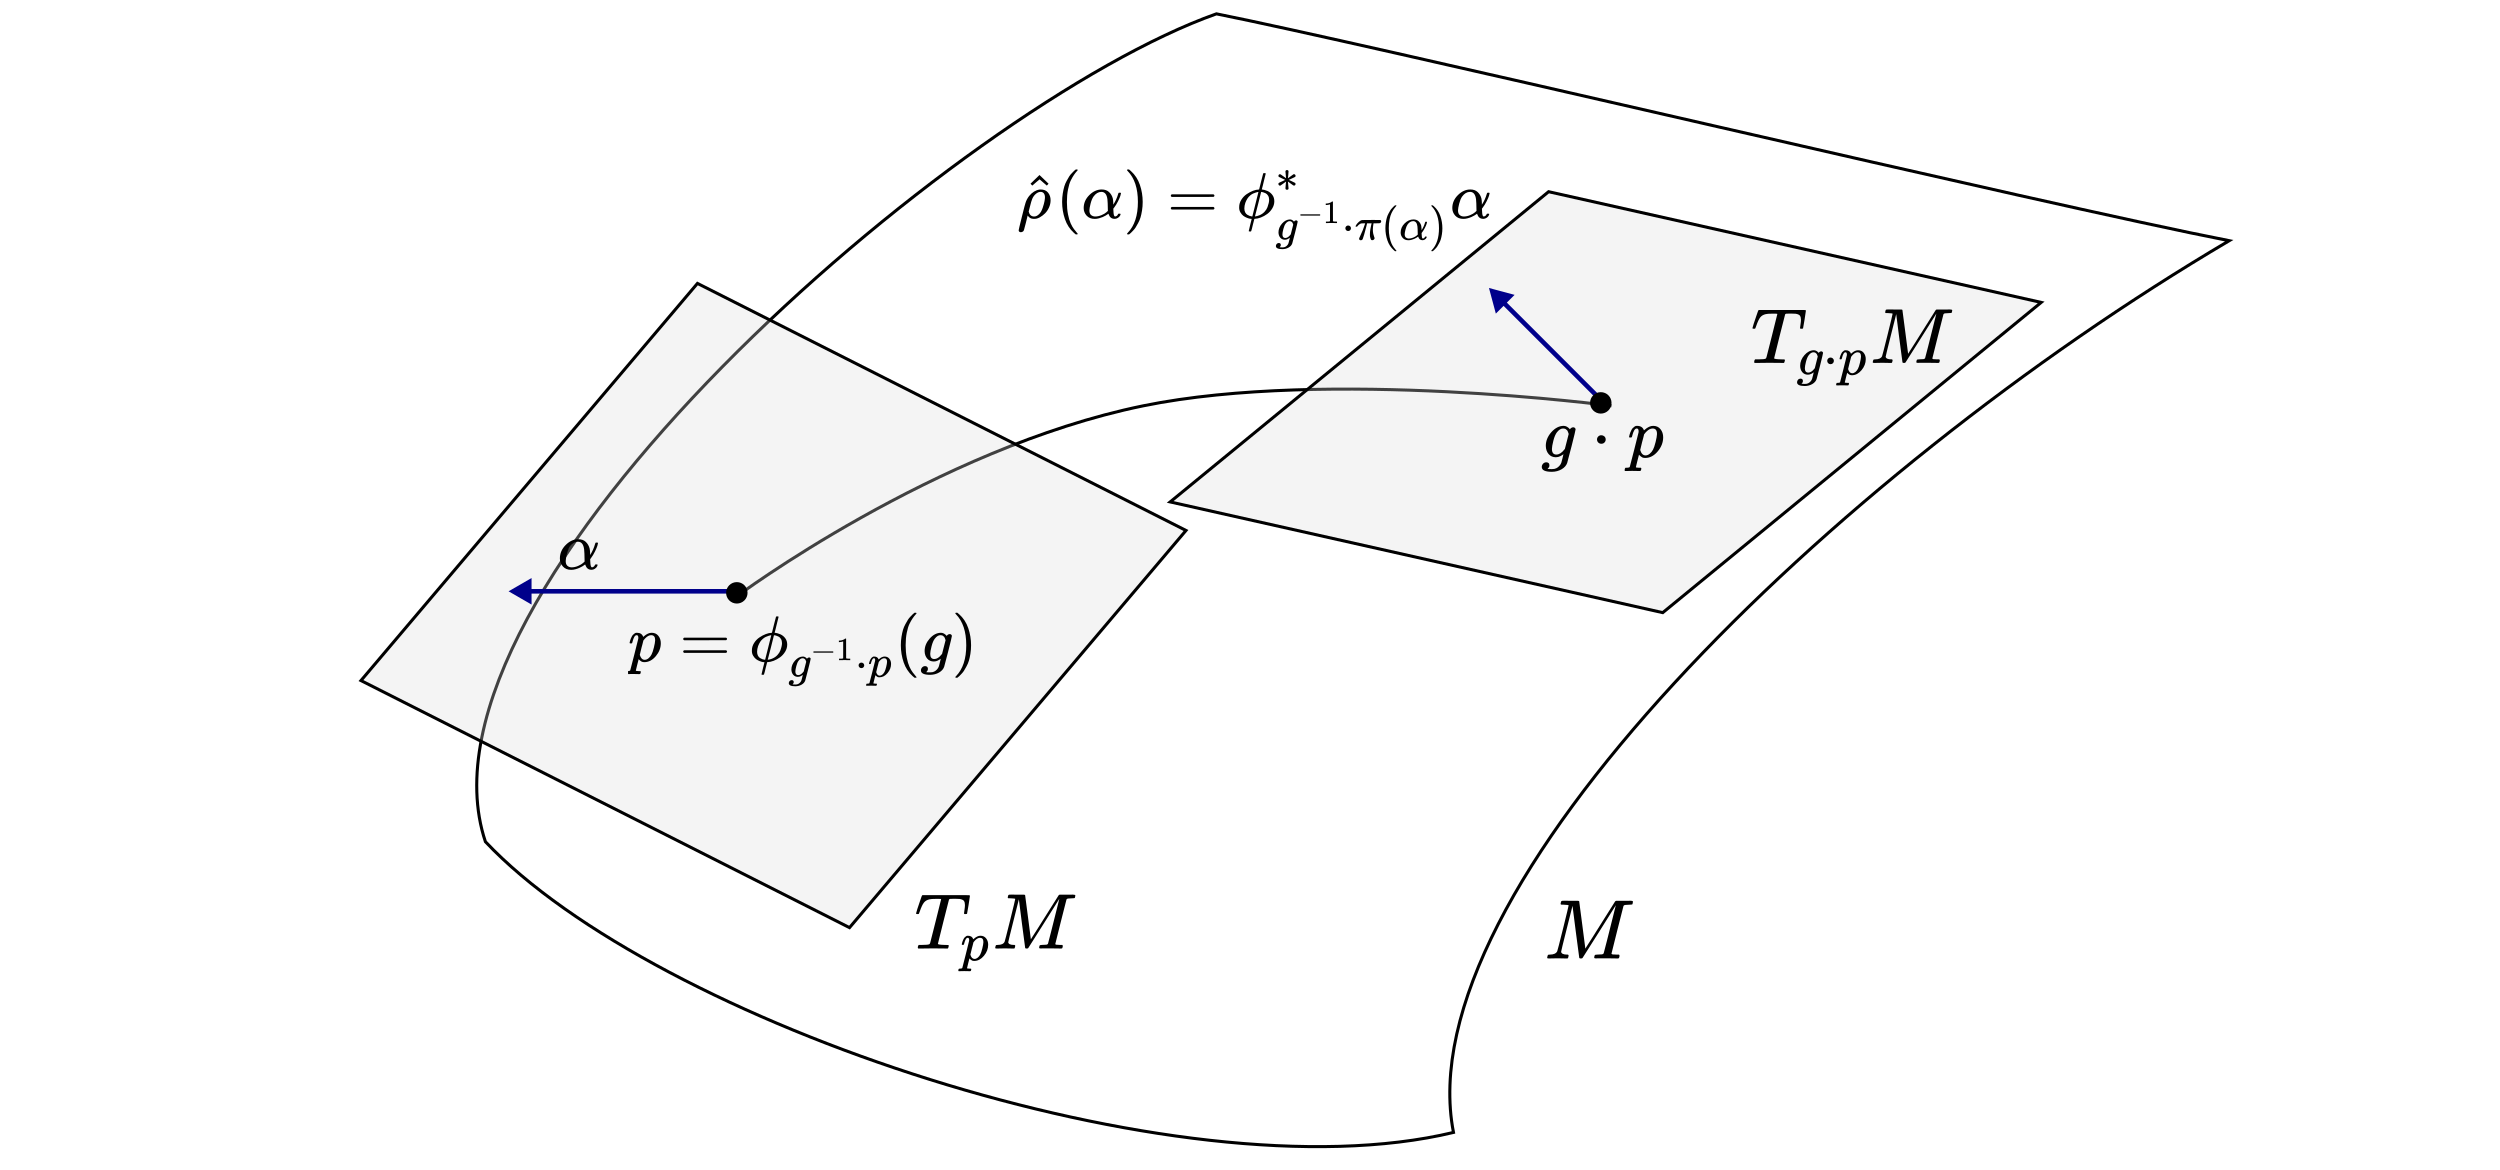 <svg width="816" height="382" viewBox="0 0 816 382" fill="none" xmlns="http://www.w3.org/2000/svg">
<path d="M235.729 119.766C288.365 66.239 354.978 19.424 397.037 4.517C421.307 9.374 481.107 23.1 544.298 37.603C549.775 38.861 555.278 40.124 560.785 41.387C628.93 57.022 697.772 72.746 727.608 78.564C662.394 117.051 595.321 169.908 546.437 223.036C521.853 249.754 501.855 276.555 489.01 301.644C476.272 326.526 470.538 349.784 474.416 369.627C429.365 380.433 364.304 371.419 303.513 352.344C242.568 333.221 186.064 304.032 158.439 274.737C151.552 254.119 157.641 228.823 172.101 201.921C186.576 174.992 209.389 146.552 235.729 119.766Z" stroke="black"/>
<path d="M240 195C240 195 305.191 146.353 373.186 132.454C433.215 120.183 526 132.454 526 132.454" stroke="black"/>
<path d="M277.279 302.778L117.82 222.137L227.647 92.502L387.105 173.144L277.279 302.778Z" fill="#D9D9D9" fill-opacity="0.3" stroke="black"/>
<path d="M542.722 199.964L381.947 163.827L505.465 62.57L666.24 98.707L542.722 199.964Z" fill="#D9D9D9" fill-opacity="0.3" stroke="black"/>
<path d="M166 193L173.5 197.33L173.5 188.67L166 193ZM241 192.25L172.75 192.25L172.75 193.75L241 193.75L241 192.25Z" fill="#00008B"/>
<path d="M486 94L488.241 102.365L494.365 96.241L486 94ZM523.53 130.47L491.303 98.243L490.243 99.303L522.47 131.53L523.53 130.47Z" fill="#00008B"/>
<circle cx="240.5" cy="193.5" r="3.5" fill="black"/>
<circle cx="522.5" cy="131.5" r="3.5" fill="black"/>
<g clip-path="url(#clip0_1_145)">
<path d="M205.495 209.825C205.509 209.783 205.523 209.726 205.538 209.655C205.552 209.585 205.588 209.429 205.645 209.189C205.702 208.948 205.774 208.729 205.86 208.531C205.946 208.333 206.054 208.099 206.183 207.831C206.312 207.562 206.455 207.35 206.613 207.194C206.77 207.039 206.957 206.883 207.172 206.727C207.387 206.572 207.623 206.508 207.881 206.536C208.957 206.536 209.645 206.989 209.946 207.894L210.161 207.703C211.05 206.925 211.895 206.536 212.698 206.536C213.63 206.536 214.361 206.869 214.892 207.534C215.422 208.198 215.687 209.005 215.687 209.952C215.687 211.48 215.142 212.888 214.053 214.175C212.963 215.462 211.731 216.113 210.354 216.127C210.039 216.127 209.759 216.084 209.516 216C209.358 215.929 209.193 215.823 209.021 215.681C208.849 215.54 208.713 215.42 208.613 215.321L208.462 215.151C208.448 215.165 208.29 215.78 207.989 216.997C207.688 218.213 207.537 218.829 207.537 218.843C207.537 218.928 207.595 218.977 207.709 218.991C207.824 219.006 208.089 219.027 208.505 219.055H209.043C209.129 219.154 209.172 219.218 209.172 219.246C209.172 219.274 209.15 219.402 209.107 219.628C209.064 219.798 209.021 219.904 208.978 219.946C208.935 219.989 208.842 220.017 208.699 220.031C208.67 220.031 208.591 220.031 208.462 220.031C208.333 220.031 208.089 220.024 207.731 220.01C207.373 219.996 206.928 219.989 206.398 219.989C205.394 219.989 204.756 220.003 204.484 220.031H204.312C204.212 219.932 204.161 219.854 204.161 219.798C204.19 219.416 204.283 219.168 204.441 219.055H204.871C205.358 219.041 205.638 218.956 205.71 218.8C205.753 218.716 206.19 217.025 207.021 213.729C207.853 210.433 208.29 208.686 208.333 208.488C208.347 208.418 208.355 208.319 208.355 208.191C208.355 207.611 208.175 207.321 207.817 207.321C207.502 207.321 207.236 207.519 207.021 207.916C206.806 208.312 206.641 208.743 206.527 209.21C206.412 209.677 206.326 209.931 206.269 209.974C206.24 210.002 206.125 210.016 205.925 210.016H205.624C205.538 209.931 205.495 209.868 205.495 209.825ZM208.828 213.75C209.143 214.826 209.673 215.363 210.419 215.363C210.849 215.363 211.265 215.2 211.666 214.875C212.067 214.55 212.397 214.139 212.655 213.644C212.913 213.163 213.171 212.4 213.429 211.353C213.687 210.306 213.824 209.528 213.838 209.019V208.892C213.838 207.845 213.401 207.321 212.526 207.321C212.368 207.321 212.211 207.343 212.053 207.385C211.895 207.428 211.738 207.491 211.58 207.576C211.422 207.661 211.279 207.753 211.15 207.852C211.021 207.951 210.899 208.057 210.784 208.17C210.67 208.283 210.562 208.389 210.462 208.488C210.362 208.587 210.283 208.686 210.225 208.785C210.168 208.884 210.111 208.955 210.053 208.998L209.989 209.083C209.989 209.097 209.967 209.196 209.924 209.38C209.881 209.563 209.802 209.875 209.688 210.313C209.573 210.752 209.473 211.119 209.387 211.417C209.014 212.916 208.828 213.694 208.828 213.75Z" fill="black"/>
<path d="M222.994 208.552C222.994 208.368 223.094 208.227 223.295 208.128H236.993C237.208 208.241 237.315 208.382 237.315 208.552C237.315 208.708 237.215 208.842 237.014 208.955L230.176 208.976H223.338C223.109 208.906 222.994 208.764 222.994 208.552ZM222.994 212.668C222.994 212.456 223.109 212.315 223.338 212.244H237.014C237.215 212.385 237.315 212.527 237.315 212.668C237.315 212.852 237.208 212.994 236.993 213.093H223.295C223.094 212.994 222.994 212.852 222.994 212.668Z" fill="black"/>
<path d="M253.288 201.317C253.345 201.232 253.431 201.189 253.546 201.189H253.718H253.998C254.084 201.274 254.127 201.331 254.127 201.359C254.127 201.458 253.912 202.328 253.481 203.969C253.381 204.365 253.281 204.782 253.18 205.221C253.08 205.659 252.994 205.985 252.922 206.197L252.836 206.536C252.836 206.55 252.901 206.558 253.03 206.558C253.159 206.558 253.388 206.6 253.718 206.685C254.048 206.77 254.392 206.89 254.75 207.046C255.381 207.343 255.904 207.774 256.32 208.34C256.736 208.906 256.944 209.592 256.944 210.398C256.944 211.204 256.721 211.975 256.277 212.711C255.832 213.446 255.281 214.055 254.621 214.536C253.962 215.017 253.266 215.398 252.535 215.681C251.804 215.964 251.123 216.113 250.493 216.127H250.406L249.89 218.143C249.804 218.468 249.711 218.857 249.611 219.31C249.496 219.762 249.417 220.031 249.374 220.116C249.331 220.201 249.245 220.25 249.116 220.264H248.987C248.701 220.264 248.557 220.215 248.557 220.116C248.557 220.045 248.715 219.373 249.03 218.1L249.525 216.148C249.525 216.134 249.468 216.127 249.353 216.127C249.281 216.127 249.138 216.113 248.923 216.084C248.708 216.056 248.385 215.957 247.955 215.787C247.525 215.618 247.138 215.406 246.794 215.151C246.45 214.896 246.127 214.521 245.826 214.026C245.525 213.531 245.389 212.951 245.418 212.286C245.418 211.438 245.654 210.639 246.127 209.889C246.6 209.139 247.181 208.531 247.869 208.064C248.557 207.597 249.252 207.229 249.955 206.961C250.657 206.692 251.288 206.558 251.847 206.558C251.919 206.558 251.962 206.529 251.976 206.473L252.621 203.884C253.066 202.201 253.288 201.345 253.288 201.317ZM247.116 212.732C247.116 213.213 247.202 213.63 247.375 213.984C247.547 214.338 247.783 214.606 248.084 214.79C248.385 214.974 248.643 215.101 248.858 215.172C249.073 215.243 249.317 215.299 249.589 215.342H249.74L251.74 207.343C251.682 207.343 251.604 207.35 251.503 207.364C251.403 207.378 251.195 207.435 250.88 207.534C250.564 207.633 250.263 207.746 249.976 207.873C249.69 208 249.374 208.206 249.03 208.488C248.686 208.771 248.392 209.097 248.149 209.464C247.891 209.861 247.654 210.334 247.439 210.886C247.224 211.537 247.116 212.152 247.116 212.732ZM255.245 209.931C255.245 209.394 255.13 208.934 254.901 208.552C254.671 208.17 254.385 207.901 254.041 207.746C253.697 207.59 253.417 207.484 253.202 207.428C252.987 207.371 252.815 207.343 252.686 207.343H252.621L251.632 211.31L250.6 215.299C250.6 215.328 250.607 215.342 250.622 215.342C250.736 215.342 250.966 215.299 251.31 215.215C251.654 215.13 251.94 215.031 252.17 214.917C252.786 214.649 253.317 214.274 253.761 213.793C254.205 213.312 254.521 212.817 254.707 212.308C254.894 211.798 255.03 211.346 255.116 210.95C255.202 210.554 255.245 210.214 255.245 209.931Z" fill="black"/>
<path d="M262.037 220.279C261.885 220.409 261.662 220.549 261.368 220.699C261.074 220.849 260.765 220.924 260.441 220.924C259.802 220.924 259.291 220.699 258.905 220.249C258.52 219.799 258.323 219.224 258.312 218.524C258.312 217.474 258.703 216.509 259.483 215.629C260.263 214.749 261.13 214.304 262.083 214.294C262.559 214.294 263 214.534 263.405 215.014L263.451 214.954C263.471 214.924 263.497 214.894 263.527 214.864C263.557 214.834 263.603 214.794 263.664 214.744C263.725 214.694 263.791 214.659 263.861 214.639C263.932 214.619 264.014 214.604 264.105 214.594C264.247 214.594 264.363 214.639 264.454 214.729C264.546 214.819 264.596 214.914 264.606 215.014C264.606 215.164 264.318 216.374 263.74 218.644C263.162 220.914 262.858 222.074 262.828 222.124C262.645 222.664 262.255 223.11 261.657 223.46C261.059 223.81 260.375 223.99 259.605 224C258.176 224 257.461 223.66 257.461 222.979C257.461 222.719 257.552 222.489 257.735 222.289C257.917 222.089 258.15 221.989 258.434 221.989C258.586 221.989 258.728 222.034 258.86 222.124C258.992 222.214 259.062 222.369 259.073 222.589C259.073 222.689 259.062 222.784 259.042 222.874C259.022 222.964 258.986 223.034 258.936 223.085C258.885 223.135 258.845 223.185 258.814 223.235C258.784 223.285 258.748 223.325 258.708 223.355L258.677 223.385H258.693C258.794 223.415 259.098 223.43 259.605 223.43C259.99 223.43 260.294 223.37 260.517 223.25C260.75 223.14 260.968 222.974 261.171 222.754C261.373 222.534 261.515 222.299 261.596 222.049C261.657 221.859 261.738 221.549 261.84 221.119C261.971 220.639 262.037 220.359 262.037 220.279ZM263.147 216.004L263.086 215.839C263.056 215.729 263.03 215.654 263.01 215.614C262.99 215.574 262.959 215.504 262.919 215.404C262.878 215.304 262.828 215.234 262.767 215.194C262.706 215.154 262.64 215.099 262.569 215.029C262.498 214.959 262.407 214.914 262.296 214.894C262.184 214.874 262.073 214.859 261.961 214.849C261.515 214.849 261.084 215.114 260.669 215.644C260.365 216.034 260.111 216.629 259.909 217.429C259.706 218.229 259.605 218.809 259.605 219.169C259.605 219.959 259.919 220.354 260.547 220.354C261.115 220.354 261.672 220.004 262.22 219.304L262.341 219.154L263.147 216.004Z" fill="black"/>
<path d="M265.464 212.965C265.464 212.965 265.464 212.919 265.464 212.827C265.464 212.736 265.514 212.665 265.614 212.615H271.859C271.966 212.672 272.02 212.743 272.02 212.827C272.02 212.912 271.966 212.983 271.859 213.04H265.614C265.514 212.99 265.464 212.919 265.464 212.827V212.965Z" fill="black"/>
<path d="M275.213 209.349L275.073 209.402C274.972 209.437 274.829 209.472 274.643 209.508C274.457 209.543 274.249 209.568 274.019 209.582H273.815V209.094H274.019C274.356 209.08 274.668 209.027 274.955 208.935C275.241 208.843 275.442 208.758 275.556 208.681C275.671 208.603 275.771 208.525 275.857 208.447C275.872 208.426 275.915 208.415 275.986 208.415C276.051 208.415 276.112 208.437 276.169 208.479V211.65L276.18 214.832C276.23 214.881 276.273 214.913 276.309 214.927C276.345 214.942 276.431 214.956 276.567 214.97C276.703 214.984 276.925 214.991 277.233 214.991H277.513V215.479H277.394C277.244 215.458 276.674 215.447 275.685 215.447C274.711 215.447 274.148 215.458 273.998 215.479H273.869V214.991H274.148C274.306 214.991 274.442 214.991 274.557 214.991C274.672 214.991 274.761 214.987 274.826 214.98C274.89 214.973 274.947 214.963 274.998 214.949C275.048 214.934 275.076 214.927 275.084 214.927C275.091 214.927 275.112 214.91 275.148 214.874C275.184 214.839 275.205 214.825 275.213 214.832V209.349Z" fill="black"/>
<path d="M280.246 217.174C280.246 216.934 280.332 216.724 280.504 216.544C280.676 216.364 280.894 216.274 281.158 216.274C281.401 216.274 281.614 216.354 281.796 216.514C281.979 216.674 282.075 216.889 282.085 217.159C282.085 217.409 281.999 217.624 281.827 217.804C281.654 217.984 281.437 218.074 281.173 218.074C280.909 218.074 280.692 217.989 280.519 217.819C280.347 217.649 280.256 217.434 280.246 217.174Z" fill="black"/>
<path d="M283.636 216.619C283.646 216.589 283.656 216.549 283.666 216.499C283.676 216.449 283.702 216.339 283.742 216.169C283.783 215.999 283.833 215.844 283.894 215.704C283.955 215.564 284.031 215.399 284.122 215.209C284.214 215.019 284.315 214.869 284.426 214.759C284.538 214.649 284.67 214.539 284.822 214.429C284.974 214.319 285.141 214.274 285.323 214.294C286.084 214.294 286.57 214.614 286.783 215.254L286.935 215.119C287.563 214.569 288.161 214.294 288.729 214.294C289.388 214.294 289.905 214.529 290.28 214.999C290.655 215.469 290.842 216.039 290.842 216.709C290.842 217.789 290.457 218.784 289.687 219.694C288.916 220.604 288.045 221.064 287.072 221.074C286.849 221.074 286.651 221.044 286.479 220.984C286.367 220.934 286.251 220.859 286.129 220.759C286.008 220.659 285.911 220.574 285.84 220.504L285.734 220.384C285.724 220.394 285.612 220.829 285.399 221.689C285.187 222.549 285.08 222.984 285.08 222.994C285.08 223.054 285.121 223.089 285.202 223.099C285.283 223.109 285.47 223.125 285.764 223.145H286.144C286.205 223.215 286.236 223.26 286.236 223.28C286.236 223.3 286.22 223.39 286.19 223.55C286.16 223.67 286.129 223.745 286.099 223.775C286.068 223.805 286.002 223.825 285.901 223.835C285.881 223.835 285.825 223.835 285.734 223.835C285.643 223.835 285.47 223.83 285.217 223.82C284.964 223.81 284.649 223.805 284.274 223.805C283.565 223.805 283.114 223.815 282.921 223.835H282.8C282.729 223.765 282.693 223.71 282.693 223.67C282.714 223.4 282.779 223.225 282.891 223.145H283.195C283.54 223.135 283.737 223.074 283.788 222.964C283.818 222.904 284.127 221.709 284.715 219.379C285.303 217.049 285.612 215.814 285.643 215.674C285.653 215.624 285.658 215.554 285.658 215.464C285.658 215.054 285.531 214.849 285.278 214.849C285.055 214.849 284.867 214.989 284.715 215.269C284.563 215.549 284.447 215.854 284.366 216.184C284.285 216.514 284.224 216.694 284.183 216.724C284.163 216.744 284.082 216.754 283.94 216.754H283.727C283.666 216.694 283.636 216.649 283.636 216.619ZM285.992 219.394C286.215 220.154 286.59 220.534 287.117 220.534C287.421 220.534 287.715 220.419 287.999 220.189C288.283 219.959 288.516 219.669 288.698 219.319C288.881 218.979 289.063 218.439 289.246 217.699C289.428 216.959 289.524 216.409 289.535 216.049V215.959C289.535 215.219 289.225 214.849 288.607 214.849C288.496 214.849 288.384 214.864 288.273 214.894C288.161 214.924 288.05 214.969 287.938 215.029C287.827 215.089 287.725 215.154 287.634 215.224C287.543 215.294 287.457 215.369 287.376 215.449C287.295 215.529 287.219 215.604 287.148 215.674C287.077 215.744 287.021 215.814 286.98 215.884C286.94 215.954 286.899 216.004 286.859 216.034L286.813 216.094C286.813 216.104 286.798 216.174 286.768 216.304C286.737 216.434 286.682 216.654 286.6 216.964C286.519 217.274 286.448 217.534 286.388 217.744C286.124 218.804 285.992 219.354 285.992 219.394Z" fill="black"/>
<path d="M294.035 210.61C294.035 209.634 294.106 208.708 294.25 207.831C294.393 206.954 294.558 206.197 294.744 205.56C294.931 204.924 295.196 204.301 295.54 203.693C295.884 203.085 296.156 202.611 296.357 202.272C296.558 201.932 296.859 201.564 297.26 201.168C297.662 200.772 297.898 200.532 297.97 200.447C298.041 200.362 298.221 200.213 298.507 200.001H298.787H298.873C299.074 200.001 299.174 200.065 299.174 200.192C299.174 200.235 299.052 200.383 298.808 200.638C298.565 200.892 298.271 201.267 297.927 201.762C297.583 202.257 297.231 202.866 296.873 203.587C296.515 204.308 296.214 205.284 295.97 206.515C295.726 207.746 295.604 209.111 295.604 210.61C295.604 212.11 295.726 213.468 295.97 214.684C296.214 215.901 296.508 216.884 296.852 217.633C297.196 218.383 297.547 218.991 297.905 219.458C298.264 219.925 298.565 220.3 298.808 220.583C299.052 220.866 299.174 221.014 299.174 221.028C299.174 221.156 299.066 221.219 298.851 221.219H298.787H298.507L297.905 220.71C296.558 219.508 295.576 218.008 294.959 216.212C294.343 214.415 294.035 212.548 294.035 210.61Z" fill="black"/>
<path d="M307.066 215.002C306.851 215.186 306.535 215.384 306.12 215.596C305.704 215.809 305.267 215.915 304.808 215.915C303.905 215.915 303.181 215.596 302.636 214.96C302.091 214.323 301.812 213.51 301.797 212.52C301.797 211.035 302.349 209.67 303.453 208.425C304.557 207.18 305.783 206.55 307.13 206.536C307.804 206.536 308.428 206.876 309.001 207.555L309.065 207.47C309.094 207.428 309.13 207.385 309.173 207.343C309.216 207.3 309.28 207.244 309.367 207.173C309.453 207.102 309.546 207.053 309.646 207.024C309.746 206.996 309.861 206.975 309.99 206.961C310.191 206.961 310.356 207.024 310.485 207.152C310.614 207.279 310.685 207.413 310.7 207.555C310.7 207.767 310.291 209.479 309.474 212.69C308.657 215.901 308.227 217.541 308.184 217.612C307.926 218.376 307.374 219.006 306.528 219.501C305.682 219.996 304.715 220.25 303.625 220.264C301.604 220.264 300.593 219.784 300.593 218.822C300.593 218.454 300.722 218.128 300.98 217.846C301.238 217.563 301.568 217.421 301.969 217.421C302.184 217.421 302.385 217.485 302.571 217.612C302.758 217.739 302.858 217.959 302.872 218.27C302.872 218.411 302.858 218.546 302.829 218.673C302.801 218.8 302.751 218.899 302.679 218.97C302.607 219.041 302.55 219.112 302.507 219.182C302.464 219.253 302.414 219.31 302.356 219.352L302.313 219.395H302.335C302.478 219.437 302.908 219.458 303.625 219.458C304.17 219.458 304.6 219.373 304.915 219.204C305.245 219.048 305.553 218.815 305.84 218.503C306.127 218.192 306.327 217.86 306.442 217.506C306.528 217.237 306.643 216.799 306.786 216.191C306.972 215.512 307.066 215.116 307.066 215.002ZM308.635 208.955L308.549 208.722C308.506 208.566 308.471 208.46 308.442 208.404C308.413 208.347 308.37 208.248 308.313 208.106C308.255 207.965 308.184 207.866 308.098 207.809C308.012 207.753 307.919 207.675 307.818 207.576C307.718 207.477 307.589 207.413 307.431 207.385C307.274 207.357 307.116 207.336 306.958 207.321C306.327 207.321 305.718 207.696 305.13 208.446C304.7 208.998 304.342 209.839 304.055 210.971C303.768 212.103 303.625 212.923 303.625 213.432C303.625 214.55 304.07 215.108 304.958 215.108C305.761 215.108 306.55 214.613 307.324 213.623L307.496 213.411L308.635 208.955Z" fill="black"/>
<path d="M311.925 200.022L312.011 200.001C312.083 200.001 312.155 200.001 312.226 200.001H312.484L313.087 200.51C314.434 201.713 315.416 203.212 316.033 205.009C316.649 206.805 316.957 208.672 316.957 210.61C316.957 211.572 316.886 212.499 316.742 213.39C316.599 214.281 316.434 215.038 316.248 215.66C316.061 216.283 315.796 216.905 315.452 217.527C315.108 218.15 314.836 218.624 314.635 218.949C314.434 219.274 314.14 219.635 313.753 220.031C313.366 220.427 313.137 220.661 313.065 220.731C312.993 220.802 312.829 220.936 312.571 221.134C312.527 221.177 312.499 221.205 312.484 221.219H312.226C312.112 221.219 312.033 221.219 311.99 221.219C311.947 221.219 311.911 221.198 311.882 221.156C311.854 221.113 311.832 221.05 311.818 220.965C311.832 220.95 311.911 220.859 312.054 220.689C314.276 218.411 315.387 215.052 315.387 210.61C315.387 206.169 314.276 202.809 312.054 200.532C311.911 200.362 311.832 200.27 311.818 200.256C311.818 200.143 311.854 200.065 311.925 200.022Z" fill="black"/>
</g>
<g clip-path="url(#clip1_1_145)">
<path d="M333.241 75.795C332.77 75.795 332.521 75.583 332.492 75.159C332.492 75.017 332.849 73.52 333.562 70.665C334.275 67.811 334.661 66.341 334.718 66.256C334.946 65.479 335.338 64.723 335.895 63.988C336.893 62.773 338.027 62.067 339.297 61.869C339.326 61.869 339.383 61.869 339.468 61.869C339.554 61.869 339.625 61.862 339.682 61.847C340.724 61.847 341.523 62.187 342.079 62.865C342.635 63.543 342.914 64.377 342.914 65.366C342.914 66.172 342.742 66.956 342.4 67.719C342.058 68.482 341.622 69.125 341.095 69.648C340.567 70.171 339.996 70.602 339.383 70.941C338.769 71.28 338.206 71.442 337.692 71.428H337.457H337.307C336.579 71.428 335.987 71.11 335.531 70.474L335.424 70.347L334.846 72.721C334.489 74.092 334.283 74.869 334.226 75.053C334.168 75.237 334.083 75.385 333.969 75.498C333.74 75.696 333.498 75.795 333.241 75.795ZM341.073 64.391C341.073 63.868 340.952 63.444 340.709 63.119C340.467 62.794 340.11 62.632 339.639 62.632C339.14 62.632 338.641 62.837 338.142 63.246C337.642 63.656 337.243 64.193 336.943 64.857C336.743 65.296 336.472 66.214 336.13 67.613L335.766 69.054C336.009 70.128 336.608 70.665 337.564 70.665C338.106 70.665 338.634 70.411 339.147 69.902C339.618 69.478 340.01 68.8 340.324 67.867C340.638 66.935 340.845 66.172 340.945 65.578C341.045 64.985 341.087 64.589 341.073 64.391Z" fill="black"/>
<path d="M336.361 59.961L339.293 57.121L339.464 57.29C341.319 59.043 342.246 59.933 342.246 59.961L341.69 60.576C341.661 60.562 341.247 60.208 340.448 59.516L339.314 58.541L338.137 59.537C337.952 59.693 337.766 59.855 337.581 60.025C337.395 60.194 337.246 60.328 337.132 60.427L336.96 60.555C336.932 60.583 336.825 60.484 336.639 60.258L336.361 59.961Z" fill="black"/>
<path d="M346.675 65.917C346.675 64.942 346.747 64.017 346.889 63.141C347.032 62.264 347.196 61.508 347.382 60.873C347.567 60.237 347.831 59.615 348.173 59.007C348.516 58.4 348.787 57.926 348.987 57.587C349.186 57.248 349.486 56.88 349.885 56.485C350.285 56.089 350.52 55.849 350.592 55.764C350.663 55.679 350.841 55.531 351.127 55.319H351.405H351.49C351.69 55.319 351.79 55.383 351.79 55.51C351.79 55.552 351.669 55.701 351.426 55.955C351.184 56.209 350.891 56.584 350.549 57.078C350.206 57.573 349.857 58.181 349.5 58.901C349.144 59.622 348.844 60.597 348.601 61.826C348.359 63.056 348.238 64.419 348.238 65.917C348.238 67.415 348.359 68.772 348.601 69.987C348.844 71.202 349.136 72.184 349.479 72.933C349.821 73.682 350.171 74.29 350.527 74.756C350.884 75.222 351.184 75.597 351.426 75.879C351.669 76.162 351.79 76.311 351.79 76.325C351.79 76.452 351.683 76.515 351.469 76.515H351.405H351.127L350.527 76.007C349.186 74.805 348.209 73.308 347.596 71.513C346.982 69.718 346.675 67.853 346.675 65.917Z" fill="black"/>
<path d="M353.716 67.91C353.716 66.299 354.329 64.886 355.556 63.67C356.783 62.455 358.131 61.847 359.601 61.847C360.599 61.847 361.398 62.13 361.997 62.695C362.596 63.261 363.003 63.953 363.217 64.773C363.303 65.182 363.353 65.656 363.367 66.193V66.808C364.066 65.762 364.601 64.589 364.972 63.289C365.029 63.091 365.072 62.978 365.1 62.95C365.129 62.922 365.243 62.9 365.442 62.886C365.742 62.886 365.892 62.943 365.892 63.056C365.892 63.183 365.828 63.459 365.699 63.882C365.571 64.306 365.314 64.907 364.929 65.684C364.544 66.461 364.109 67.168 363.624 67.804L363.388 68.1L363.41 68.609C363.438 69.4 363.495 69.937 363.581 70.22C363.666 70.503 363.802 70.651 363.987 70.665C364.187 70.637 364.373 70.559 364.544 70.432C364.715 70.305 364.836 70.142 364.908 69.945C364.936 69.846 364.972 69.789 365.015 69.775C365.057 69.761 365.164 69.747 365.335 69.733C365.621 69.733 365.763 69.789 365.763 69.902C365.763 69.987 365.721 70.121 365.635 70.305C365.464 70.644 365.214 70.912 364.886 71.11C364.558 71.308 364.244 71.414 363.945 71.428H363.795C362.839 71.428 362.19 70.919 361.847 69.902L361.783 69.754L361.548 69.923C361.405 70.036 361.191 70.178 360.906 70.347C360.621 70.517 360.3 70.679 359.943 70.835C359.586 70.99 359.173 71.132 358.702 71.259C358.231 71.386 357.774 71.449 357.332 71.449C356.205 71.449 355.321 71.096 354.679 70.39C354.037 69.683 353.716 68.856 353.716 67.91ZM357.439 70.665C358.138 70.665 358.837 70.517 359.536 70.22C360.235 69.923 360.756 69.62 361.098 69.309L361.612 68.842C361.584 66.822 361.534 65.564 361.462 65.069C361.263 63.444 360.606 62.632 359.494 62.632C358.509 62.632 357.646 63.148 356.904 64.179C356.519 64.744 356.205 65.507 355.963 66.468C355.72 67.429 355.592 68.164 355.578 68.673C355.578 69.365 355.756 69.867 356.112 70.178C356.469 70.489 356.911 70.651 357.439 70.665Z" fill="black"/>
<path d="M367.968 55.34L368.053 55.319C368.125 55.319 368.196 55.319 368.267 55.319H368.524L369.123 55.828C370.464 57.029 371.441 58.527 372.055 60.321C372.668 62.116 372.975 63.981 372.975 65.917C372.975 66.878 372.904 67.804 372.761 68.694C372.618 69.584 372.454 70.34 372.269 70.962C372.083 71.584 371.819 72.205 371.477 72.827C371.135 73.449 370.864 73.922 370.664 74.247C370.464 74.572 370.172 74.933 369.787 75.328C369.401 75.724 369.173 75.957 369.102 76.028C369.03 76.099 368.866 76.233 368.61 76.431C368.567 76.473 368.538 76.501 368.524 76.515H368.267C368.153 76.515 368.075 76.515 368.032 76.515C367.989 76.515 367.953 76.494 367.925 76.452C367.896 76.409 367.875 76.346 367.861 76.261C367.875 76.247 367.953 76.155 368.096 75.985C370.307 73.71 371.413 70.354 371.413 65.917C371.413 61.48 370.307 58.124 368.096 55.849C367.953 55.679 367.875 55.588 367.861 55.573C367.861 55.46 367.896 55.383 367.968 55.34Z" fill="black"/>
<path d="M382.151 63.861C382.151 63.678 382.251 63.536 382.45 63.437H396.082C396.296 63.55 396.403 63.692 396.403 63.861C396.403 64.017 396.303 64.151 396.103 64.264L389.298 64.285H382.493C382.265 64.215 382.151 64.073 382.151 63.861ZM382.151 67.973C382.151 67.761 382.265 67.62 382.493 67.549H396.103C396.303 67.691 396.403 67.832 396.403 67.973C396.403 68.157 396.296 68.298 396.082 68.397H382.45C382.251 68.298 382.151 68.157 382.151 67.973Z" fill="black"/>
<path d="M412.298 56.633C412.355 56.548 412.441 56.506 412.555 56.506H412.726H413.004C413.09 56.591 413.132 56.647 413.132 56.676C413.132 56.775 412.919 57.644 412.491 59.283C412.391 59.678 412.291 60.095 412.191 60.533C412.091 60.971 412.005 61.296 411.934 61.508L411.849 61.847C411.849 61.862 411.913 61.869 412.041 61.869C412.17 61.869 412.398 61.911 412.726 61.996C413.054 62.081 413.396 62.201 413.753 62.356C414.381 62.653 414.901 63.084 415.315 63.649C415.729 64.215 415.936 64.9 415.936 65.705C415.936 66.511 415.715 67.281 415.272 68.016C414.83 68.751 414.281 69.358 413.625 69.838C412.968 70.319 412.277 70.701 411.549 70.983C410.821 71.266 410.144 71.414 409.516 71.428H409.43L408.917 73.442C408.831 73.767 408.739 74.156 408.639 74.608C408.525 75.06 408.446 75.328 408.403 75.413C408.36 75.498 408.275 75.547 408.147 75.561H408.018C407.733 75.561 407.59 75.512 407.59 75.413C407.59 75.343 407.747 74.671 408.061 73.4L408.553 71.449C408.553 71.435 408.496 71.428 408.382 71.428C408.311 71.428 408.168 71.414 407.954 71.386C407.74 71.358 407.419 71.259 406.991 71.089C406.563 70.919 406.178 70.708 405.835 70.453C405.493 70.199 405.172 69.824 404.872 69.33C404.573 68.835 404.437 68.256 404.466 67.592C404.466 66.744 404.701 65.945 405.172 65.197C405.643 64.448 406.221 63.84 406.905 63.374C407.59 62.907 408.282 62.54 408.981 62.272C409.68 62.003 410.308 61.869 410.864 61.869C410.936 61.869 410.978 61.84 410.993 61.784L411.635 59.198C412.077 57.516 412.298 56.661 412.298 56.633ZM406.156 68.037C406.156 68.517 406.242 68.934 406.413 69.287C406.584 69.641 406.82 69.909 407.119 70.093C407.419 70.277 407.676 70.404 407.89 70.474C408.104 70.545 408.346 70.602 408.617 70.644H408.767L410.757 62.653C410.7 62.653 410.622 62.66 410.522 62.674C410.422 62.688 410.215 62.745 409.901 62.844C409.587 62.943 409.288 63.056 409.002 63.183C408.717 63.31 408.403 63.515 408.061 63.798C407.719 64.08 407.426 64.405 407.184 64.773C406.927 65.168 406.691 65.642 406.477 66.193C406.263 66.843 406.156 67.457 406.156 68.037ZM414.245 65.239C414.245 64.702 414.131 64.243 413.903 63.861C413.675 63.48 413.389 63.211 413.047 63.056C412.705 62.9 412.426 62.794 412.212 62.738C411.998 62.681 411.827 62.653 411.699 62.653H411.635L410.65 66.617L409.623 70.602C409.623 70.63 409.63 70.644 409.644 70.644C409.759 70.644 409.987 70.602 410.329 70.517C410.672 70.432 410.957 70.333 411.185 70.22C411.799 69.952 412.326 69.577 412.769 69.097C413.211 68.616 413.525 68.122 413.71 67.613C413.896 67.104 414.031 66.652 414.117 66.256C414.202 65.861 414.245 65.522 414.245 65.239Z" fill="black"/>
<path d="M419.764 58.176C419.633 56.838 419.567 56.088 419.567 55.928C419.567 55.749 419.688 55.609 419.931 55.509C419.941 55.509 419.966 55.509 420.006 55.509C420.047 55.509 420.077 55.504 420.097 55.494C420.218 55.504 420.329 55.549 420.43 55.629C420.531 55.709 420.581 55.809 420.581 55.928C420.581 56.098 420.551 56.498 420.49 57.127C420.43 57.757 420.395 58.106 420.384 58.176L421.262 57.547C421.827 57.137 422.134 56.917 422.185 56.888C422.235 56.858 422.286 56.843 422.336 56.843C422.467 56.843 422.588 56.892 422.699 56.992C422.81 57.092 422.871 57.227 422.881 57.397C422.881 57.527 422.83 57.642 422.729 57.742C422.679 57.772 422.336 57.937 421.701 58.236C421.065 58.536 420.722 58.696 420.672 58.716L421.67 59.18L422.729 59.705C422.82 59.795 422.866 59.91 422.866 60.05C422.866 60.199 422.82 60.324 422.729 60.424C422.639 60.524 422.518 60.579 422.366 60.589C422.286 60.589 422.195 60.559 422.094 60.499C421.993 60.439 421.716 60.239 421.262 59.9L420.384 59.27C420.516 60.609 420.581 61.358 420.581 61.518C420.581 61.618 420.546 61.713 420.475 61.803C420.405 61.893 420.273 61.938 420.082 61.938C419.89 61.938 419.759 61.893 419.688 61.803C419.618 61.713 419.578 61.618 419.567 61.518C419.567 61.348 419.598 60.949 419.658 60.319C419.719 59.69 419.754 59.34 419.764 59.27L418.887 59.9C418.322 60.309 418.014 60.529 417.964 60.559C417.923 60.589 417.873 60.604 417.812 60.604C417.681 60.604 417.56 60.554 417.449 60.454C417.338 60.354 417.278 60.219 417.268 60.05C417.268 60 417.268 59.96 417.268 59.93C417.268 59.9 417.283 59.87 417.313 59.84C417.343 59.81 417.369 59.78 417.389 59.75C417.409 59.72 417.454 59.685 417.525 59.645C417.596 59.605 417.661 59.57 417.722 59.54C417.782 59.51 417.878 59.465 418.009 59.405C418.14 59.345 418.266 59.29 418.387 59.24C418.508 59.19 418.67 59.115 418.872 59.016C419.073 58.916 419.275 58.816 419.477 58.716L417.419 57.742C417.328 57.652 417.283 57.537 417.283 57.397C417.283 57.247 417.328 57.122 417.419 57.022C417.51 56.922 417.631 56.868 417.782 56.858C417.863 56.858 417.954 56.888 418.055 56.947C418.155 57.007 418.433 57.207 418.887 57.547L419.764 58.176Z" fill="black"/>
<path d="M421.005 77.607C420.853 77.737 420.632 77.877 420.339 78.026C420.047 78.176 419.739 78.251 419.416 78.251C418.781 78.251 418.271 78.026 417.888 77.577C417.505 77.127 417.308 76.553 417.298 75.854C417.298 74.805 417.686 73.841 418.463 72.961C419.24 72.082 420.102 71.638 421.05 71.628C421.524 71.628 421.963 71.867 422.366 72.347L422.412 72.287C422.432 72.257 422.457 72.227 422.487 72.197C422.518 72.167 422.563 72.127 422.624 72.077C422.684 72.027 422.75 71.992 422.82 71.972C422.891 71.952 422.972 71.937 423.062 71.927C423.203 71.927 423.319 71.972 423.41 72.062C423.501 72.152 423.551 72.247 423.562 72.347C423.562 72.497 423.274 73.706 422.699 75.974C422.124 78.241 421.822 79.4 421.791 79.45C421.61 79.99 421.222 80.434 420.626 80.784C420.031 81.134 419.351 81.313 418.584 81.323C417.162 81.323 416.451 80.984 416.451 80.304C416.451 80.045 416.542 79.815 416.723 79.615C416.905 79.415 417.137 79.315 417.419 79.315C417.57 79.315 417.712 79.36 417.843 79.45C417.974 79.54 418.044 79.695 418.055 79.915C418.055 80.015 418.044 80.11 418.024 80.2C418.004 80.289 417.969 80.359 417.918 80.409C417.868 80.459 417.828 80.509 417.797 80.559C417.767 80.609 417.732 80.649 417.691 80.679L417.661 80.709H417.676C417.777 80.739 418.08 80.754 418.584 80.754C418.967 80.754 419.27 80.694 419.492 80.574C419.724 80.464 419.941 80.299 420.142 80.08C420.344 79.86 420.485 79.625 420.566 79.375C420.626 79.185 420.707 78.876 420.808 78.446C420.939 77.967 421.005 77.687 421.005 77.607ZM422.109 73.336L422.049 73.171C422.018 73.061 421.993 72.986 421.973 72.946C421.953 72.906 421.923 72.837 421.882 72.737C421.842 72.637 421.791 72.567 421.731 72.527C421.67 72.487 421.605 72.432 421.534 72.362C421.464 72.292 421.373 72.247 421.262 72.227C421.151 72.207 421.04 72.192 420.929 72.182C420.485 72.182 420.057 72.447 419.643 72.976C419.341 73.366 419.088 73.96 418.887 74.76C418.685 75.559 418.584 76.138 418.584 76.498C418.584 77.287 418.897 77.682 419.522 77.682C420.087 77.682 420.642 77.332 421.186 76.633L421.307 76.483L422.109 73.336Z" fill="black"/>
<path d="M424.415 70.3C424.415 70.3 424.415 70.255 424.415 70.163C424.415 70.071 424.465 70 424.564 69.951H430.779C430.886 70.007 430.939 70.078 430.939 70.163C430.939 70.248 430.886 70.318 430.779 70.375H424.564C424.465 70.325 424.415 70.255 424.415 70.163V70.3Z" fill="black"/>
<path d="M434.116 66.688L433.977 66.741C433.877 66.776 433.735 66.811 433.549 66.847C433.364 66.882 433.157 66.907 432.929 66.921H432.726V66.433H432.929C433.264 66.419 433.574 66.366 433.859 66.274C434.145 66.183 434.344 66.098 434.458 66.02C434.573 65.942 434.672 65.865 434.758 65.787C434.772 65.766 434.815 65.755 434.886 65.755C434.951 65.755 435.011 65.776 435.068 65.819V68.987L435.079 72.165C435.129 72.215 435.172 72.246 435.207 72.261C435.243 72.275 435.328 72.289 435.464 72.303C435.599 72.317 435.82 72.324 436.127 72.324H436.405V72.811H436.288C436.138 72.79 435.571 72.78 434.587 72.78C433.617 72.78 433.057 72.79 432.908 72.811H432.779V72.324H433.057C433.214 72.324 433.35 72.324 433.464 72.324C433.578 72.324 433.667 72.321 433.731 72.314C433.795 72.306 433.852 72.296 433.902 72.282C433.952 72.268 433.981 72.261 433.988 72.261C433.995 72.261 434.016 72.243 434.052 72.208C434.088 72.172 434.109 72.158 434.116 72.165V66.688Z" fill="black"/>
<path d="M439.125 74.505C439.125 74.265 439.211 74.055 439.382 73.876C439.554 73.696 439.77 73.606 440.033 73.606C440.275 73.606 440.487 73.686 440.668 73.846C440.85 74.005 440.945 74.22 440.956 74.49C440.956 74.74 440.87 74.954 440.698 75.134C440.527 75.314 440.31 75.404 440.048 75.404C439.786 75.404 439.569 75.319 439.397 75.149C439.226 74.979 439.135 74.765 439.125 74.505Z" fill="black"/>
<path d="M444.148 78.416C443.805 78.416 443.633 78.251 443.633 77.922V77.757L443.83 77.337C444.587 75.759 445.136 74.395 445.479 73.246L445.6 72.886H445.116C444.733 72.886 444.46 72.901 444.299 72.931C444.138 72.961 443.941 73.056 443.709 73.216C443.598 73.286 443.487 73.376 443.376 73.486C443.265 73.596 443.169 73.701 443.089 73.801C443.008 73.9 442.963 73.96 442.953 73.98C442.932 73.99 442.857 73.995 442.726 73.995C442.534 73.995 442.438 73.945 442.438 73.846C442.438 73.786 442.534 73.611 442.726 73.321C442.917 73.031 443.195 72.722 443.558 72.392C443.921 72.062 444.279 71.872 444.632 71.823C444.703 71.802 445.837 71.793 448.036 71.793C449.65 71.793 450.477 71.797 450.517 71.808C450.719 71.877 450.82 72.017 450.82 72.227C450.82 72.537 450.658 72.747 450.336 72.856C450.275 72.876 449.927 72.886 449.292 72.886H448.323L448.278 73.141C448.157 73.861 448.096 74.455 448.096 74.924C448.096 75.444 448.142 75.909 448.233 76.318C448.323 76.728 448.419 77.047 448.52 77.277C448.621 77.507 448.671 77.647 448.671 77.697C448.671 77.867 448.601 78.027 448.46 78.176C448.318 78.326 448.137 78.401 447.915 78.401C447.804 78.401 447.713 78.386 447.643 78.356C447.572 78.326 447.491 78.206 447.401 77.997C447.31 77.787 447.229 77.487 447.158 77.097C447.148 77.007 447.143 76.788 447.143 76.438C447.143 75.948 447.189 75.424 447.28 74.865C447.37 74.305 447.461 73.846 447.552 73.486C447.643 73.126 447.693 72.926 447.703 72.886H446.22L446.205 72.946C446.205 72.976 446.11 73.371 445.918 74.13C445.726 74.889 445.509 75.694 445.267 76.543C445.025 77.392 444.869 77.877 444.798 77.997C444.687 78.276 444.471 78.416 444.148 78.416Z" fill="black"/>
<path d="M452.197 74.505C452.197 73.816 452.247 73.161 452.348 72.542C452.449 71.922 452.565 71.388 452.696 70.938C452.827 70.489 453.013 70.049 453.256 69.62C453.498 69.19 453.689 68.855 453.83 68.615C453.972 68.376 454.183 68.116 454.466 67.836C454.748 67.556 454.915 67.387 454.965 67.327C455.016 67.267 455.142 67.162 455.343 67.012H455.54H455.601C455.742 67.012 455.812 67.057 455.812 67.147C455.812 67.177 455.727 67.282 455.555 67.462C455.384 67.641 455.177 67.906 454.935 68.256C454.693 68.606 454.446 69.035 454.194 69.545C453.941 70.054 453.73 70.743 453.558 71.613C453.387 72.482 453.301 73.446 453.301 74.505C453.301 75.564 453.387 76.523 453.558 77.382C453.73 78.241 453.936 78.936 454.178 79.465C454.42 79.995 454.668 80.424 454.92 80.754C455.172 81.084 455.384 81.348 455.555 81.548C455.727 81.748 455.812 81.853 455.812 81.863C455.812 81.953 455.737 81.998 455.585 81.998H455.54H455.343L454.92 81.638C453.972 80.789 453.281 79.73 452.847 78.461C452.413 77.192 452.197 75.874 452.197 74.505Z" fill="black"/>
<path d="M457.174 75.914C457.174 74.775 457.608 73.776 458.475 72.916C459.343 72.057 460.296 71.628 461.335 71.628C462.041 71.628 462.605 71.827 463.029 72.227C463.453 72.627 463.74 73.116 463.891 73.696C463.952 73.985 463.987 74.32 463.997 74.7V75.134C464.491 74.395 464.87 73.566 465.132 72.647C465.172 72.507 465.203 72.427 465.223 72.407C465.243 72.387 465.324 72.372 465.465 72.362C465.677 72.362 465.782 72.402 465.782 72.482C465.782 72.572 465.737 72.767 465.646 73.066C465.556 73.366 465.374 73.791 465.102 74.34C464.829 74.889 464.522 75.389 464.179 75.839L464.012 76.048L464.027 76.408C464.048 76.968 464.088 77.347 464.149 77.547C464.209 77.747 464.305 77.852 464.436 77.862C464.577 77.842 464.708 77.787 464.829 77.697C464.95 77.607 465.036 77.492 465.087 77.352C465.107 77.282 465.132 77.242 465.162 77.232C465.192 77.222 465.268 77.212 465.389 77.202C465.591 77.202 465.692 77.242 465.692 77.322C465.692 77.382 465.661 77.477 465.601 77.607C465.48 77.847 465.303 78.037 465.071 78.176C464.839 78.316 464.618 78.391 464.406 78.401H464.3C463.624 78.401 463.165 78.041 462.923 77.322L462.878 77.217L462.711 77.337C462.61 77.417 462.459 77.517 462.257 77.637C462.056 77.757 461.829 77.872 461.577 77.982C461.324 78.091 461.032 78.191 460.699 78.281C460.366 78.371 460.043 78.416 459.731 78.416C458.934 78.416 458.309 78.166 457.855 77.667C457.401 77.167 457.174 76.583 457.174 75.914ZM459.806 77.862C460.301 77.862 460.795 77.757 461.289 77.547C461.783 77.337 462.151 77.122 462.394 76.903L462.757 76.573C462.736 75.144 462.701 74.255 462.651 73.906C462.51 72.757 462.046 72.182 461.259 72.182C460.563 72.182 459.953 72.547 459.428 73.276C459.156 73.676 458.934 74.215 458.763 74.894C458.591 75.574 458.5 76.093 458.49 76.453C458.49 76.943 458.616 77.297 458.868 77.517C459.121 77.737 459.433 77.852 459.806 77.862Z" fill="black"/>
<path d="M467.25 67.027L467.311 67.012C467.361 67.012 467.411 67.012 467.462 67.012H467.643L468.067 67.372C469.015 68.221 469.706 69.28 470.14 70.549C470.573 71.817 470.79 73.136 470.79 74.505C470.79 75.184 470.74 75.839 470.639 76.468C470.538 77.097 470.422 77.632 470.291 78.072C470.16 78.511 469.973 78.951 469.731 79.39C469.489 79.83 469.297 80.165 469.156 80.394C469.015 80.624 468.808 80.879 468.536 81.159C468.264 81.438 468.102 81.603 468.052 81.653C468.001 81.703 467.885 81.798 467.704 81.938C467.674 81.968 467.653 81.988 467.643 81.998H467.462C467.381 81.998 467.326 81.998 467.295 81.998C467.265 81.998 467.24 81.983 467.22 81.953C467.2 81.923 467.184 81.878 467.174 81.818C467.184 81.808 467.24 81.743 467.341 81.623C468.904 80.015 469.686 77.642 469.686 74.505C469.686 71.368 468.904 68.995 467.341 67.387C467.24 67.267 467.184 67.202 467.174 67.192C467.174 67.112 467.2 67.057 467.25 67.027Z" fill="black"/>
<path d="M474.032 67.91C474.032 66.299 474.646 64.886 475.872 63.67C477.099 62.455 478.448 61.847 479.917 61.847C480.916 61.847 481.714 62.13 482.314 62.695C482.913 63.261 483.319 63.953 483.533 64.773C483.619 65.182 483.669 65.656 483.683 66.193V66.808C484.382 65.762 484.917 64.589 485.288 63.289C485.345 63.091 485.388 62.978 485.416 62.95C485.445 62.922 485.559 62.9 485.759 62.886C486.058 62.886 486.208 62.943 486.208 63.056C486.208 63.183 486.144 63.459 486.016 63.882C485.887 64.306 485.63 64.907 485.245 65.684C484.86 66.461 484.425 67.168 483.94 67.804L483.705 68.1L483.726 68.609C483.754 69.4 483.812 69.937 483.897 70.22C483.983 70.503 484.118 70.651 484.304 70.665C484.503 70.637 484.689 70.559 484.86 70.432C485.031 70.305 485.153 70.142 485.224 69.945C485.252 69.846 485.288 69.789 485.331 69.775C485.374 69.761 485.481 69.747 485.652 69.733C485.937 69.733 486.08 69.789 486.08 69.902C486.08 69.987 486.037 70.121 485.951 70.305C485.78 70.644 485.531 70.912 485.202 71.11C484.874 71.308 484.561 71.414 484.261 71.428H484.111C483.155 71.428 482.506 70.919 482.164 69.902L482.1 69.754L481.864 69.923C481.722 70.036 481.508 70.178 481.222 70.347C480.937 70.517 480.616 70.679 480.259 70.835C479.903 70.99 479.489 71.132 479.018 71.259C478.547 71.386 478.091 71.449 477.649 71.449C476.522 71.449 475.637 71.096 474.995 70.39C474.353 69.683 474.032 68.856 474.032 67.91ZM477.756 70.665C478.455 70.665 479.154 70.517 479.853 70.22C480.552 69.923 481.072 69.62 481.415 69.309L481.928 68.842C481.9 66.822 481.85 65.564 481.779 65.069C481.579 63.444 480.923 62.632 479.81 62.632C478.826 62.632 477.962 63.148 477.221 64.179C476.835 64.744 476.522 65.507 476.279 66.468C476.037 67.429 475.908 68.164 475.894 68.673C475.894 69.365 476.072 69.867 476.429 70.178C476.786 70.489 477.228 70.651 477.756 70.665Z" fill="black"/>
</g>
<g clip-path="url(#clip2_1_145)">
<path d="M182.744 182.313C182.744 180.636 183.371 179.164 184.625 177.899C185.879 176.633 187.257 176 188.759 176C189.78 176 190.597 176.295 191.209 176.883C191.822 177.472 192.237 178.193 192.456 179.047C192.544 179.473 192.595 179.966 192.609 180.525V181.166C193.324 180.077 193.871 178.855 194.25 177.501C194.308 177.295 194.352 177.178 194.381 177.148C194.41 177.119 194.527 177.097 194.731 177.082C195.037 177.082 195.191 177.141 195.191 177.259C195.191 177.391 195.125 177.678 194.994 178.119C194.862 178.561 194.6 179.186 194.206 179.996C193.812 180.805 193.368 181.541 192.872 182.203L192.631 182.512L192.653 183.042C192.682 183.866 192.741 184.425 192.828 184.719C192.916 185.014 193.054 185.168 193.244 185.183C193.448 185.153 193.637 185.072 193.812 184.94C193.987 184.808 194.111 184.638 194.184 184.432C194.214 184.329 194.25 184.271 194.294 184.256C194.337 184.241 194.447 184.226 194.622 184.212C194.914 184.212 195.059 184.271 195.059 184.388C195.059 184.477 195.016 184.616 194.928 184.808C194.753 185.161 194.498 185.44 194.162 185.646C193.827 185.852 193.506 185.963 193.2 185.977H193.047C192.07 185.977 191.406 185.448 191.056 184.388L190.991 184.234L190.75 184.41C190.604 184.528 190.385 184.675 190.094 184.852C189.802 185.028 189.474 185.198 189.109 185.359C188.745 185.521 188.322 185.668 187.841 185.801C187.359 185.933 186.893 186 186.441 186C185.289 186 184.384 185.632 183.728 184.896C183.072 184.16 182.744 183.299 182.744 182.313ZM186.55 185.183C187.265 185.183 187.979 185.028 188.694 184.719C189.408 184.41 189.941 184.094 190.291 183.77L190.816 183.285C190.786 181.18 190.735 179.871 190.662 179.356C190.458 177.663 189.787 176.817 188.65 176.817C187.644 176.817 186.761 177.354 186.003 178.428C185.609 179.017 185.289 179.812 185.041 180.812C184.793 181.813 184.661 182.578 184.647 183.108C184.647 183.829 184.829 184.351 185.194 184.675C185.558 184.999 186.01 185.168 186.55 185.183Z" fill="black"/>
</g>
<g clip-path="url(#clip3_1_145)">
<path d="M510.307 148.25C510.072 148.451 509.728 148.668 509.273 148.899C508.819 149.131 508.341 149.247 507.84 149.247C506.853 149.247 506.062 148.899 505.467 148.204C504.872 147.508 504.566 146.62 504.551 145.538C504.551 143.915 505.154 142.424 506.36 141.064C507.566 139.703 508.905 139.016 510.378 139C511.114 139 511.795 139.371 512.422 140.113L512.492 140.02C512.524 139.974 512.563 139.928 512.61 139.881C512.657 139.835 512.727 139.773 512.821 139.696C512.915 139.618 513.017 139.564 513.127 139.533C513.237 139.503 513.362 139.479 513.503 139.464C513.722 139.464 513.902 139.533 514.043 139.673C514.184 139.812 514.263 139.958 514.278 140.113C514.278 140.345 513.832 142.215 512.939 145.723C512.046 149.232 511.576 151.025 511.529 151.102C511.247 151.936 510.644 152.624 509.72 153.165C508.796 153.706 507.738 153.984 506.548 154C504.339 154 503.235 153.474 503.235 152.423C503.235 152.021 503.376 151.666 503.658 151.357C503.94 151.048 504.3 150.893 504.739 150.893C504.974 150.893 505.193 150.963 505.397 151.102C505.6 151.241 505.71 151.481 505.726 151.821C505.726 151.975 505.71 152.122 505.679 152.261C505.647 152.4 505.592 152.508 505.514 152.586C505.436 152.663 505.373 152.74 505.326 152.817C505.279 152.895 505.224 152.957 505.162 153.003L505.115 153.049H505.138C505.295 153.096 505.765 153.119 506.548 153.119C507.143 153.119 507.613 153.026 507.958 152.841C508.318 152.671 508.655 152.416 508.968 152.076C509.281 151.736 509.501 151.372 509.626 150.986C509.72 150.692 509.845 150.213 510.002 149.549C510.206 148.807 510.307 148.374 510.307 148.25ZM512.023 141.643L511.929 141.388C511.882 141.218 511.842 141.102 511.811 141.04C511.78 140.979 511.733 140.87 511.67 140.716C511.607 140.561 511.529 140.453 511.435 140.391C511.341 140.329 511.239 140.244 511.13 140.136C511.02 140.028 510.879 139.958 510.707 139.928C510.534 139.897 510.362 139.873 510.19 139.858C509.501 139.858 508.835 140.268 508.193 141.087C507.723 141.689 507.331 142.609 507.018 143.846C506.705 145.082 506.548 145.978 506.548 146.535C506.548 147.756 507.034 148.366 508.005 148.366C508.882 148.366 509.743 147.825 510.589 146.743L510.777 146.512L512.023 141.643Z" fill="black"/>
<path d="M521.261 143.451C521.261 143.08 521.394 142.756 521.661 142.478C521.927 142.199 522.264 142.06 522.671 142.06C523.047 142.06 523.376 142.184 523.658 142.431C523.94 142.679 524.089 143.011 524.104 143.428C524.104 143.815 523.971 144.147 523.705 144.425C523.439 144.703 523.102 144.842 522.695 144.842C522.287 144.842 521.95 144.711 521.684 144.448C521.418 144.186 521.277 143.853 521.261 143.451Z" fill="black"/>
<path d="M531.722 142.594C531.737 142.547 531.753 142.485 531.769 142.408C531.784 142.331 531.824 142.161 531.886 141.898C531.949 141.635 532.027 141.396 532.121 141.179C532.215 140.963 532.333 140.708 532.474 140.414C532.615 140.121 532.771 139.889 532.944 139.719C533.116 139.549 533.32 139.379 533.555 139.209C533.789 139.039 534.048 138.969 534.33 139C535.505 139 536.257 139.495 536.586 140.484L536.82 140.275C537.792 139.425 538.716 139 539.593 139C540.611 139 541.41 139.363 541.99 140.09C542.569 140.816 542.859 141.697 542.859 142.733C542.859 144.402 542.264 145.94 541.073 147.346C539.883 148.753 538.536 149.464 537.032 149.479C536.687 149.479 536.382 149.433 536.116 149.34C535.943 149.263 535.763 149.147 535.575 148.992C535.387 148.838 535.238 148.706 535.129 148.598L534.964 148.413C534.949 148.428 534.776 149.1 534.447 150.43C534.118 151.759 533.954 152.431 533.954 152.447C533.954 152.539 534.017 152.593 534.142 152.609C534.267 152.624 534.557 152.647 535.011 152.678H535.599C535.693 152.787 535.74 152.856 535.74 152.887C535.74 152.918 535.716 153.057 535.669 153.304C535.622 153.49 535.575 153.606 535.528 153.652C535.481 153.698 535.379 153.729 535.223 153.745C535.191 153.745 535.105 153.745 534.964 153.745C534.823 153.745 534.557 153.737 534.165 153.722C533.774 153.706 533.288 153.698 532.709 153.698C531.612 153.698 530.915 153.714 530.617 153.745H530.43C530.32 153.637 530.265 153.552 530.265 153.49C530.296 153.072 530.398 152.802 530.57 152.678H531.04C531.573 152.663 531.878 152.57 531.957 152.4C532.004 152.307 532.482 150.46 533.39 146.859C534.299 143.258 534.776 141.349 534.823 141.133C534.839 141.056 534.847 140.948 534.847 140.808C534.847 140.175 534.651 139.858 534.259 139.858C533.915 139.858 533.625 140.074 533.39 140.507C533.155 140.94 532.975 141.411 532.85 141.921C532.724 142.431 532.63 142.71 532.568 142.756C532.536 142.787 532.411 142.802 532.192 142.802H531.863C531.769 142.71 531.722 142.64 531.722 142.594ZM535.364 146.883C535.708 148.057 536.288 148.644 537.102 148.644C537.572 148.644 538.027 148.467 538.465 148.111C538.904 147.756 539.264 147.308 539.546 146.767C539.828 146.241 540.11 145.407 540.392 144.263C540.674 143.119 540.823 142.269 540.838 141.713V141.574C540.838 140.43 540.361 139.858 539.405 139.858C539.233 139.858 539.06 139.881 538.888 139.928C538.716 139.974 538.544 140.043 538.371 140.136C538.199 140.229 538.042 140.329 537.901 140.438C537.76 140.546 537.627 140.662 537.502 140.785C537.377 140.909 537.259 141.025 537.149 141.133C537.04 141.241 536.954 141.349 536.891 141.458C536.828 141.566 536.766 141.643 536.703 141.689L536.633 141.782C536.633 141.798 536.609 141.906 536.562 142.107C536.515 142.308 536.429 142.648 536.304 143.127C536.178 143.606 536.069 144.008 535.975 144.332C535.567 145.971 535.364 146.821 535.364 146.883Z" fill="black"/>
</g>
<path d="M299.489 298.358C299.163 298.358 299 298.29 299 298.152C299 298.067 299.137 297.586 299.412 296.711C299.686 295.836 299.978 294.969 300.287 294.111L300.725 292.85C300.811 292.541 300.922 292.317 301.059 292.18H313.107H315.424C315.973 292.18 316.299 292.189 316.402 292.206C316.505 292.223 316.565 292.3 316.582 292.438C316.582 292.541 316.436 293.519 316.144 295.372C315.853 297.226 315.69 298.161 315.655 298.178C315.655 298.298 315.492 298.358 315.166 298.358C315.012 298.358 314.909 298.358 314.857 298.358C314.806 298.358 314.754 298.315 314.703 298.23L314.651 298.152C314.651 298.049 314.703 297.663 314.806 296.994C314.909 296.325 314.96 295.801 314.96 295.424C314.96 294.823 314.849 294.368 314.626 294.059C314.403 293.75 313.931 293.536 313.21 293.416C313.124 293.399 312.626 293.382 311.717 293.364C310.927 293.364 310.43 293.373 310.224 293.39C310.018 293.407 309.863 293.476 309.76 293.596C309.743 293.613 309.134 296.007 307.933 300.778C306.731 305.549 306.131 307.977 306.131 308.063C306.131 308.269 306.886 308.389 308.396 308.424C308.945 308.424 309.297 308.432 309.451 308.449C309.606 308.467 309.683 308.544 309.683 308.681C309.683 308.767 309.657 308.887 309.606 309.042C309.537 309.35 309.46 309.531 309.374 309.582L309.323 309.608C309.271 309.608 309.211 309.608 309.143 309.608C309.057 309.608 308.611 309.599 307.804 309.582C306.997 309.565 305.839 309.556 304.329 309.556C302.115 309.556 300.708 309.574 300.107 309.608H299.721C299.618 309.505 299.566 309.428 299.566 309.376C299.566 309.325 299.583 309.17 299.618 308.913C299.686 308.69 299.772 308.527 299.875 308.424H300.596H300.879C302.252 308.424 303.067 308.346 303.325 308.192C303.342 308.175 303.359 308.166 303.376 308.166C303.462 308.115 303.548 307.943 303.634 307.651C303.719 307.36 304.063 306.012 304.663 303.61C304.955 302.443 305.195 301.49 305.384 300.752C306.585 296.033 307.186 293.622 307.186 293.519C307.186 293.433 306.937 293.39 306.44 293.39H305.642C304.492 293.39 303.737 293.442 303.376 293.545C302.604 293.716 302.003 294.068 301.574 294.6C301.145 295.132 300.682 296.127 300.184 297.586C300.064 297.964 299.978 298.187 299.927 298.255C299.875 298.324 299.755 298.358 299.566 298.358H299.489Z" fill="black"/>
<path d="M313.912 308.246C313.924 308.209 313.936 308.161 313.948 308.1C313.96 308.04 313.99 307.906 314.039 307.7C314.088 307.494 314.148 307.306 314.221 307.136C314.294 306.966 314.385 306.766 314.494 306.535C314.603 306.305 314.725 306.123 314.858 305.989C314.991 305.856 315.149 305.722 315.331 305.589C315.513 305.455 315.713 305.401 315.932 305.425C316.842 305.425 317.424 305.813 317.679 306.59L317.861 306.426C318.613 305.759 319.329 305.425 320.009 305.425C320.797 305.425 321.416 305.71 321.865 306.28C322.314 306.851 322.538 307.542 322.538 308.355C322.538 309.665 322.077 310.873 321.155 311.977C320.233 313.081 319.19 313.639 318.025 313.651C317.758 313.651 317.521 313.615 317.315 313.542C317.182 313.481 317.042 313.39 316.896 313.269C316.751 313.148 316.636 313.045 316.551 312.96L316.423 312.814C316.411 312.826 316.278 313.354 316.023 314.397C315.768 315.441 315.641 315.969 315.641 315.981C315.641 316.054 315.689 316.096 315.786 316.108C315.883 316.12 316.108 316.139 316.46 316.163H316.915C316.987 316.248 317.024 316.302 317.024 316.327C317.024 316.351 317.006 316.46 316.969 316.654C316.933 316.8 316.896 316.891 316.86 316.927C316.824 316.964 316.745 316.988 316.623 317C316.599 317 316.532 317 316.423 317C316.314 317 316.108 316.994 315.804 316.982C315.501 316.97 315.125 316.964 314.676 316.964C313.827 316.964 313.287 316.976 313.056 317H312.911C312.826 316.915 312.783 316.848 312.783 316.8C312.807 316.472 312.886 316.26 313.02 316.163H313.384C313.796 316.151 314.033 316.078 314.094 315.944C314.13 315.872 314.5 314.422 315.204 311.595C315.908 308.768 316.278 307.269 316.314 307.099C316.326 307.039 316.332 306.954 316.332 306.844C316.332 306.347 316.181 306.098 315.877 306.098C315.61 306.098 315.386 306.268 315.204 306.608C315.022 306.948 314.882 307.318 314.785 307.718C314.688 308.118 314.615 308.337 314.567 308.373C314.543 308.398 314.445 308.41 314.276 308.41H314.021C313.948 308.337 313.912 308.282 313.912 308.246ZM316.733 311.613C317 312.535 317.448 312.996 318.079 312.996C318.443 312.996 318.795 312.856 319.135 312.577C319.475 312.298 319.754 311.946 319.972 311.522C320.191 311.109 320.409 310.454 320.627 309.556C320.846 308.658 320.961 307.991 320.973 307.554V307.445C320.973 306.547 320.603 306.098 319.863 306.098C319.73 306.098 319.596 306.116 319.463 306.153C319.329 306.189 319.196 306.244 319.062 306.317C318.929 306.389 318.807 306.468 318.698 306.553C318.589 306.638 318.486 306.729 318.389 306.826C318.292 306.923 318.201 307.014 318.116 307.099C318.031 307.184 317.964 307.269 317.916 307.354C317.867 307.439 317.819 307.5 317.77 307.536L317.715 307.609C317.715 307.621 317.697 307.706 317.661 307.864C317.624 308.021 317.558 308.288 317.461 308.664C317.364 309.041 317.279 309.356 317.206 309.611C316.89 310.897 316.733 311.564 316.733 311.613Z" fill="black"/>
<path d="M331.376 293.416C331.376 293.313 330.887 293.244 329.909 293.21C329.497 293.21 329.231 293.201 329.111 293.184C328.991 293.167 328.931 293.081 328.931 292.927C328.931 292.91 328.948 292.815 328.982 292.644C328.999 292.592 329.017 292.532 329.034 292.463C329.051 292.395 329.059 292.352 329.059 292.335C329.059 292.317 329.077 292.275 329.111 292.206C329.145 292.137 329.162 292.112 329.162 292.129C329.162 292.146 329.197 292.129 329.265 292.077C329.334 292.026 329.377 292.009 329.394 292.026C329.411 292.043 329.48 292.043 329.6 292.026C329.72 292.009 329.823 292 329.909 292C330.012 292 330.269 292 330.681 292C331.093 292 331.479 292.009 331.84 292.026C333.195 292.026 333.976 292.026 334.182 292.026C334.388 292.026 334.525 292.069 334.594 292.154C334.611 292.223 334.929 294.643 335.547 299.414L336.473 306.596L337.065 305.644C337.477 305.026 338.026 304.168 338.713 303.069C339.399 301.971 340.154 300.77 340.978 299.465C343.982 294.677 345.5 292.266 345.535 292.232C345.552 292.215 345.578 292.189 345.612 292.154C345.646 292.12 345.681 292.094 345.715 292.077L345.869 292.026H348.341C348.632 292.026 348.976 292.026 349.37 292.026C349.765 292.026 350.014 292.017 350.117 292C350.7 292 350.992 292.094 350.992 292.283C350.992 292.369 350.966 292.515 350.915 292.721C350.863 292.927 350.838 293.038 350.838 293.055C350.769 293.158 350.451 293.21 349.885 293.21C349.199 293.227 348.761 293.253 348.572 293.287C348.383 293.321 348.229 293.416 348.109 293.57C348.057 293.656 347.44 296.084 346.255 300.855C345.071 305.626 344.471 308.038 344.453 308.089C344.453 308.158 344.462 308.201 344.479 308.218C344.496 308.235 344.556 308.269 344.659 308.321C344.762 308.372 344.908 308.389 345.097 308.372C345.286 308.355 345.569 308.372 345.947 308.424H346.745C346.847 308.578 346.899 308.673 346.899 308.707C346.899 308.981 346.839 309.239 346.719 309.479C346.633 309.565 346.496 309.608 346.307 309.608C346.221 309.608 345.869 309.599 345.251 309.582C344.634 309.565 343.844 309.556 342.883 309.556C341.836 309.556 341.047 309.556 340.515 309.556C339.983 309.556 339.683 309.565 339.614 309.582C339.322 309.582 339.176 309.496 339.176 309.325C339.176 309.29 339.193 309.17 339.228 308.964C339.296 308.69 339.365 308.535 339.434 308.501C339.502 308.467 339.7 308.441 340.026 308.424C340.489 308.424 341.004 308.398 341.57 308.346C341.811 308.295 341.974 308.192 342.059 308.038C342.094 307.969 342.42 306.716 343.038 304.279C343.655 301.842 344.265 299.414 344.865 296.994C345.466 294.574 345.766 293.364 345.766 293.364L340.772 301.319C337.409 306.673 335.684 309.393 335.598 309.479C335.564 309.496 335.529 309.513 335.495 309.531C335.409 309.582 335.272 309.608 335.083 309.608C334.826 309.608 334.671 309.548 334.62 309.428C334.586 309.359 334.234 306.699 333.564 301.447L332.56 293.545L330.81 300.495C329.66 305.06 329.085 307.42 329.085 307.574C329.188 308.141 329.806 308.424 330.939 308.424H331.196C331.299 308.51 331.359 308.587 331.376 308.655C331.393 308.724 331.368 308.878 331.299 309.119C331.23 309.393 331.162 309.548 331.093 309.582C331.024 309.599 330.93 309.608 330.81 309.608C330.776 309.608 330.673 309.608 330.501 309.608C330.329 309.608 330.038 309.599 329.626 309.582C329.214 309.565 328.665 309.556 327.978 309.556C327.463 309.556 326.931 309.565 326.382 309.582C325.833 309.599 325.516 309.608 325.43 309.608C325.172 309.608 325.009 309.591 324.941 309.556C324.872 309.522 324.838 309.445 324.838 309.325C324.838 309.29 324.863 309.17 324.915 308.964C324.966 308.758 325.009 308.63 325.044 308.578C325.078 308.475 325.267 308.424 325.61 308.424C326.811 308.424 327.575 308.08 327.901 307.394C327.97 307.291 328.562 304.991 329.677 300.495C330.793 295.999 331.359 293.639 331.376 293.416Z" fill="black"/>
<path d="M572.485 107.308C572.162 107.308 572 107.24 572 107.104C572 107.018 572.136 106.542 572.409 105.673C572.681 104.805 572.97 103.945 573.277 103.094L573.711 101.843C573.796 101.536 573.907 101.315 574.043 101.179H585.995H588.293C588.838 101.179 589.161 101.187 589.264 101.204C589.366 101.221 589.425 101.298 589.442 101.434C589.442 101.536 589.298 102.507 589.008 104.345C588.719 106.184 588.557 107.112 588.523 107.129C588.523 107.248 588.361 107.308 588.038 107.308C587.885 107.308 587.782 107.308 587.731 107.308C587.68 107.308 587.629 107.265 587.578 107.18L587.527 107.104C587.527 107.001 587.578 106.618 587.68 105.954C587.782 105.29 587.834 104.771 587.834 104.397C587.834 103.801 587.723 103.349 587.502 103.043C587.28 102.737 586.812 102.524 586.097 102.405C586.012 102.388 585.518 102.371 584.616 102.354C583.833 102.354 583.339 102.362 583.135 102.379C582.93 102.396 582.777 102.464 582.675 102.583C582.658 102.6 582.053 104.975 580.862 109.708C579.67 114.441 579.074 116.851 579.074 116.936C579.074 117.14 579.823 117.259 581.321 117.293C581.866 117.293 582.215 117.302 582.368 117.319C582.522 117.336 582.598 117.412 582.598 117.549C582.598 117.634 582.573 117.753 582.522 117.906C582.454 118.213 582.377 118.391 582.292 118.442L582.241 118.468C582.19 118.468 582.13 118.468 582.062 118.468C581.977 118.468 581.534 118.459 580.734 118.442C579.934 118.425 578.785 118.417 577.286 118.417C575.09 118.417 573.694 118.434 573.098 118.468H572.715C572.613 118.366 572.562 118.289 572.562 118.238C572.562 118.187 572.579 118.034 572.613 117.778C572.681 117.557 572.766 117.395 572.868 117.293H573.583H573.864C575.226 117.293 576.035 117.217 576.29 117.063C576.307 117.046 576.324 117.038 576.341 117.038C576.427 116.987 576.512 116.816 576.597 116.527C576.682 116.238 577.022 114.901 577.618 112.518C577.908 111.36 578.146 110.415 578.333 109.683C579.525 105.001 580.121 102.609 580.121 102.507C580.121 102.422 579.874 102.379 579.38 102.379H578.589C577.448 102.379 576.699 102.43 576.341 102.532C575.575 102.703 574.979 103.052 574.554 103.579C574.128 104.107 573.668 105.095 573.175 106.542C573.056 106.916 572.97 107.138 572.919 107.206C572.868 107.274 572.749 107.308 572.562 107.308H572.485Z" fill="black"/>
<path d="M591.993 121.522C591.812 121.679 591.548 121.847 591.199 122.028C590.85 122.208 590.482 122.299 590.097 122.299C589.339 122.299 588.731 122.028 588.274 121.486C587.816 120.944 587.582 120.252 587.569 119.41C587.569 118.146 588.033 116.984 588.96 115.925C589.887 114.866 590.916 114.33 592.047 114.318C592.613 114.318 593.137 114.607 593.618 115.185L593.672 115.113C593.696 115.077 593.726 115.04 593.762 115.004C593.799 114.968 593.853 114.92 593.925 114.86C593.997 114.8 594.075 114.758 594.16 114.733C594.244 114.709 594.34 114.691 594.449 114.679C594.617 114.679 594.756 114.733 594.864 114.842C594.972 114.95 595.032 115.064 595.044 115.185C595.044 115.365 594.701 116.822 594.015 119.554C593.329 122.287 592.968 123.683 592.932 123.743C592.715 124.393 592.252 124.929 591.542 125.35C590.831 125.771 590.019 125.988 589.104 126C587.407 126 586.558 125.591 586.558 124.772C586.558 124.459 586.667 124.182 586.883 123.942C587.1 123.701 587.377 123.581 587.714 123.581C587.894 123.581 588.063 123.635 588.219 123.743C588.376 123.851 588.46 124.038 588.472 124.303C588.472 124.423 588.46 124.537 588.436 124.646C588.412 124.754 588.37 124.838 588.31 124.899C588.25 124.959 588.201 125.019 588.165 125.079C588.129 125.139 588.087 125.187 588.039 125.224L588.003 125.26H588.021C588.141 125.296 588.502 125.314 589.104 125.314C589.562 125.314 589.923 125.242 590.188 125.097C590.464 124.965 590.723 124.766 590.964 124.501C591.205 124.237 591.373 123.954 591.469 123.653C591.542 123.424 591.638 123.051 591.758 122.533C591.915 121.956 591.993 121.619 591.993 121.522ZM593.311 116.376L593.239 116.178C593.203 116.045 593.173 115.955 593.149 115.907C593.125 115.859 593.088 115.775 593.04 115.654C592.992 115.534 592.932 115.45 592.86 115.402C592.787 115.353 592.709 115.287 592.625 115.203C592.541 115.119 592.432 115.064 592.3 115.04C592.168 115.016 592.035 114.998 591.903 114.986C591.373 114.986 590.862 115.305 590.368 115.943C590.007 116.413 589.706 117.129 589.465 118.092C589.225 119.055 589.104 119.753 589.104 120.186C589.104 121.137 589.477 121.613 590.224 121.613C590.898 121.613 591.56 121.191 592.21 120.349L592.354 120.168L593.311 116.376Z" fill="black"/>
<path d="M596.399 117.785C596.399 117.496 596.501 117.243 596.705 117.026C596.91 116.81 597.169 116.701 597.482 116.701C597.771 116.701 598.024 116.798 598.24 116.99C598.457 117.183 598.571 117.442 598.583 117.767C598.583 118.068 598.481 118.326 598.276 118.543C598.072 118.76 597.813 118.868 597.5 118.868C597.187 118.868 596.928 118.766 596.724 118.561C596.519 118.357 596.411 118.098 596.399 117.785Z" fill="black"/>
<path d="M600.425 117.117C600.437 117.081 600.449 117.032 600.461 116.972C600.473 116.912 600.503 116.78 600.551 116.575C600.599 116.37 600.66 116.184 600.732 116.015C600.804 115.847 600.894 115.648 601.003 115.42C601.111 115.191 601.231 115.01 601.364 114.878C601.496 114.745 601.653 114.613 601.833 114.481C602.014 114.348 602.212 114.294 602.429 114.318C603.332 114.318 603.91 114.703 604.162 115.474L604.343 115.311C605.089 114.649 605.799 114.318 606.473 114.318C607.256 114.318 607.87 114.601 608.315 115.167C608.76 115.733 608.983 116.419 608.983 117.225C608.983 118.525 608.526 119.723 607.611 120.818C606.696 121.913 605.661 122.467 604.505 122.479C604.241 122.479 604.006 122.443 603.801 122.371C603.669 122.311 603.53 122.22 603.386 122.1C603.242 121.98 603.127 121.877 603.043 121.793L602.917 121.649C602.904 121.661 602.772 122.184 602.519 123.219C602.267 124.255 602.14 124.778 602.14 124.79C602.14 124.862 602.188 124.905 602.285 124.917C602.381 124.929 602.604 124.947 602.953 124.971H603.404C603.476 125.055 603.512 125.109 603.512 125.133C603.512 125.157 603.494 125.266 603.458 125.458C603.422 125.603 603.386 125.693 603.35 125.729C603.314 125.765 603.235 125.789 603.115 125.801C603.091 125.801 603.025 125.801 602.917 125.801C602.808 125.801 602.604 125.795 602.303 125.783C602.002 125.771 601.629 125.765 601.183 125.765C600.341 125.765 599.805 125.777 599.576 125.801H599.432C599.348 125.717 599.305 125.651 599.305 125.603C599.33 125.278 599.408 125.067 599.54 124.971H599.901C600.311 124.959 600.545 124.887 600.605 124.754C600.642 124.682 601.009 123.244 601.707 120.439C602.405 117.634 602.772 116.148 602.808 115.979C602.82 115.919 602.826 115.835 602.826 115.726C602.826 115.233 602.676 114.986 602.375 114.986C602.11 114.986 601.887 115.155 601.707 115.492C601.526 115.829 601.388 116.196 601.292 116.593C601.195 116.99 601.123 117.207 601.075 117.243C601.051 117.267 600.955 117.279 600.786 117.279H600.533C600.461 117.207 600.425 117.153 600.425 117.117ZM603.223 120.457C603.488 121.372 603.934 121.829 604.56 121.829C604.921 121.829 605.27 121.691 605.607 121.414C605.944 121.137 606.221 120.788 606.437 120.367C606.654 119.957 606.871 119.307 607.087 118.417C607.304 117.526 607.418 116.864 607.43 116.431V116.322C607.43 115.432 607.063 114.986 606.329 114.986C606.197 114.986 606.064 115.004 605.932 115.04C605.799 115.077 605.667 115.131 605.535 115.203C605.402 115.275 605.282 115.353 605.173 115.438C605.065 115.522 604.963 115.612 604.866 115.708C604.77 115.805 604.68 115.895 604.596 115.979C604.511 116.064 604.445 116.148 604.397 116.232C604.349 116.316 604.301 116.376 604.253 116.413L604.198 116.485C604.198 116.497 604.18 116.581 604.144 116.738C604.108 116.894 604.042 117.159 603.946 117.532C603.849 117.905 603.765 118.218 603.693 118.471C603.38 119.747 603.223 120.409 603.223 120.457Z" fill="black"/>
<path d="M617.751 102.405C617.751 102.302 617.266 102.234 616.296 102.2C615.887 102.2 615.623 102.192 615.504 102.175C615.385 102.158 615.325 102.073 615.325 101.919C615.325 101.902 615.342 101.809 615.376 101.638C615.393 101.587 615.41 101.528 615.427 101.46C615.444 101.392 615.453 101.349 615.453 101.332C615.453 101.315 615.47 101.272 615.504 101.204C615.538 101.136 615.555 101.111 615.555 101.128C615.555 101.145 615.589 101.128 615.657 101.077C615.725 101.026 615.768 101.009 615.785 101.026C615.802 101.043 615.87 101.043 615.989 101.026C616.108 101.009 616.21 101 616.296 101C616.398 101 616.653 101 617.062 101C617.47 101 617.853 101.009 618.211 101.026C619.556 101.026 620.331 101.026 620.535 101.026C620.739 101.026 620.875 101.068 620.943 101.153C620.96 101.221 621.275 103.622 621.888 108.355L622.808 115.48L623.395 114.535C623.804 113.922 624.348 113.071 625.029 111.981C625.711 110.892 626.46 109.7 627.277 108.406C630.256 103.656 631.763 101.264 631.797 101.23C631.814 101.213 631.84 101.187 631.874 101.153C631.908 101.119 631.942 101.094 631.976 101.077L632.129 101.026H634.581C634.87 101.026 635.211 101.026 635.602 101.026C635.994 101.026 636.241 101.017 636.343 101C636.922 101 637.211 101.094 637.211 101.281C637.211 101.366 637.186 101.511 637.134 101.715C637.083 101.919 637.058 102.03 637.058 102.047C636.99 102.149 636.675 102.2 636.113 102.2C635.432 102.217 634.998 102.243 634.811 102.277C634.623 102.311 634.47 102.405 634.351 102.558C634.3 102.643 633.687 105.052 632.512 109.785C631.337 114.518 630.741 116.91 630.724 116.961C630.724 117.029 630.733 117.072 630.75 117.089C630.767 117.106 630.827 117.14 630.929 117.191C631.031 117.242 631.176 117.259 631.363 117.242C631.55 117.225 631.831 117.242 632.206 117.293H632.997C633.099 117.446 633.151 117.54 633.151 117.574C633.151 117.847 633.091 118.102 632.972 118.34C632.887 118.425 632.75 118.468 632.563 118.468C632.478 118.468 632.129 118.459 631.516 118.442C630.903 118.425 630.12 118.417 629.167 118.417C628.128 118.417 627.345 118.417 626.817 118.417C626.289 118.417 625.991 118.425 625.923 118.442C625.634 118.442 625.489 118.357 625.489 118.187C625.489 118.153 625.506 118.034 625.54 117.829C625.608 117.557 625.676 117.404 625.745 117.37C625.813 117.336 626.008 117.31 626.332 117.293C626.792 117.293 627.302 117.268 627.864 117.217C628.103 117.166 628.264 117.063 628.349 116.91C628.383 116.842 628.707 115.599 629.32 113.182C629.933 110.764 630.537 108.355 631.133 105.954C631.729 103.554 632.027 102.354 632.027 102.354L627.073 110.245C623.736 115.557 622.025 118.255 621.939 118.34C621.905 118.357 621.871 118.374 621.837 118.391C621.752 118.442 621.616 118.468 621.429 118.468C621.173 118.468 621.02 118.408 620.969 118.289C620.935 118.221 620.586 115.582 619.922 110.372L618.926 102.532L617.189 109.428C616.049 113.956 615.478 116.297 615.478 116.45C615.58 117.012 616.193 117.293 617.317 117.293H617.572C617.675 117.378 617.734 117.455 617.751 117.523C617.768 117.591 617.743 117.744 617.675 117.983C617.606 118.255 617.538 118.408 617.47 118.442C617.402 118.459 617.309 118.468 617.189 118.468C617.155 118.468 617.053 118.468 616.883 118.468C616.713 118.468 616.423 118.459 616.015 118.442C615.606 118.425 615.061 118.417 614.38 118.417C613.869 118.417 613.342 118.425 612.797 118.442C612.252 118.459 611.937 118.468 611.852 118.468C611.597 118.468 611.435 118.451 611.367 118.417C611.299 118.383 611.265 118.306 611.265 118.187C611.265 118.153 611.29 118.034 611.341 117.829C611.392 117.625 611.435 117.498 611.469 117.446C611.503 117.344 611.69 117.293 612.031 117.293C613.222 117.293 613.98 116.953 614.304 116.272C614.372 116.17 614.959 113.888 616.066 109.428C617.172 104.967 617.734 102.626 617.751 102.405Z" fill="black"/>
<path d="M512 295.516C512 295.406 511.476 295.332 510.429 295.295C509.988 295.295 509.703 295.286 509.575 295.268C509.446 295.249 509.382 295.157 509.382 294.992C509.382 294.974 509.4 294.873 509.437 294.689C509.455 294.634 509.474 294.57 509.492 294.496C509.51 294.423 509.52 294.377 509.52 294.358C509.52 294.34 509.538 294.294 509.575 294.22C509.612 294.147 509.63 294.119 509.63 294.138C509.63 294.156 509.667 294.138 509.74 294.083C509.814 294.028 509.86 294.009 509.878 294.028C509.896 294.046 509.97 294.046 510.098 294.028C510.227 294.009 510.337 294 510.429 294C510.539 294 510.815 294 511.256 294C511.697 294 512.11 294.009 512.496 294.028C513.948 294.028 514.783 294.028 515.004 294.028C515.224 294.028 515.371 294.073 515.445 294.165C515.463 294.239 515.803 296.829 516.465 301.937L517.457 309.626L518.091 308.606C518.531 307.945 519.119 307.026 519.854 305.85C520.589 304.675 521.398 303.388 522.28 301.992C525.495 296.866 527.121 294.285 527.157 294.248C527.176 294.23 527.203 294.202 527.24 294.165C527.277 294.129 527.314 294.101 527.35 294.083L527.516 294.028H530.161C530.474 294.028 530.841 294.028 531.264 294.028C531.686 294.028 531.953 294.018 532.063 294C532.688 294 533 294.101 533 294.303C533 294.395 532.972 294.551 532.917 294.772C532.862 294.992 532.835 295.112 532.835 295.13C532.761 295.24 532.421 295.295 531.815 295.295C531.08 295.314 530.612 295.341 530.409 295.378C530.207 295.415 530.042 295.516 529.913 295.681C529.858 295.773 529.197 298.373 527.929 303.48C526.661 308.588 526.018 311.169 526 311.224C526 311.298 526.009 311.344 526.028 311.362C526.046 311.381 526.11 311.417 526.22 311.472C526.331 311.528 526.487 311.546 526.689 311.528C526.891 311.509 527.194 311.528 527.598 311.583H528.453C528.563 311.748 528.618 311.849 528.618 311.886C528.618 312.18 528.554 312.455 528.425 312.713C528.333 312.804 528.186 312.85 527.984 312.85C527.892 312.85 527.516 312.841 526.854 312.823C526.193 312.804 525.348 312.795 524.319 312.795C523.198 312.795 522.353 312.795 521.783 312.795C521.214 312.795 520.892 312.804 520.819 312.823C520.507 312.823 520.35 312.731 520.35 312.547C520.35 312.511 520.369 312.382 520.406 312.161C520.479 311.867 520.552 311.702 520.626 311.665C520.699 311.629 520.911 311.601 521.26 311.583C521.756 311.583 522.307 311.555 522.913 311.5C523.171 311.445 523.345 311.335 523.437 311.169C523.474 311.096 523.823 309.755 524.484 307.146C525.146 304.537 525.798 301.937 526.441 299.346C527.084 296.756 527.406 295.461 527.406 295.461L522.059 303.976C518.458 309.709 516.612 312.621 516.52 312.713C516.483 312.731 516.446 312.749 516.409 312.768C516.318 312.823 516.171 312.85 515.969 312.85C515.693 312.85 515.528 312.786 515.472 312.657C515.436 312.584 515.059 309.736 514.343 304.114L513.268 295.654L511.394 303.094C510.163 307.982 509.547 310.508 509.547 310.673C509.657 311.28 510.319 311.583 511.531 311.583H511.807C511.917 311.675 511.982 311.757 512 311.831C512.018 311.904 511.991 312.07 511.917 312.327C511.844 312.621 511.77 312.786 511.697 312.823C511.623 312.841 511.522 312.85 511.394 312.85C511.357 312.85 511.247 312.85 511.063 312.85C510.879 312.85 510.567 312.841 510.126 312.823C509.685 312.804 509.097 312.795 508.362 312.795C507.811 312.795 507.241 312.804 506.654 312.823C506.066 312.841 505.726 312.85 505.634 312.85C505.358 312.85 505.184 312.832 505.11 312.795C505.037 312.759 505 312.676 505 312.547C505 312.511 505.028 312.382 505.083 312.161C505.138 311.941 505.184 311.803 505.22 311.748C505.257 311.638 505.459 311.583 505.827 311.583C507.113 311.583 507.93 311.215 508.28 310.48C508.353 310.37 508.987 307.908 510.181 303.094C511.375 298.281 511.982 295.755 512 295.516Z" fill="black"/>
<defs>
<clipPath id="clip0_1_145">
<rect width="114" height="24" fill="white" transform="translate(205 200)"/>
</clipPath>
<clipPath id="clip1_1_145">
<rect width="155" height="27" fill="white" transform="translate(332 55)"/>
</clipPath>
<clipPath id="clip2_1_145">
<rect width="14" height="10" fill="white" transform="translate(182 176)"/>
</clipPath>
<clipPath id="clip3_1_145">
<rect width="40" height="15" fill="white" transform="translate(503 139)"/>
</clipPath>
</defs>
</svg>
